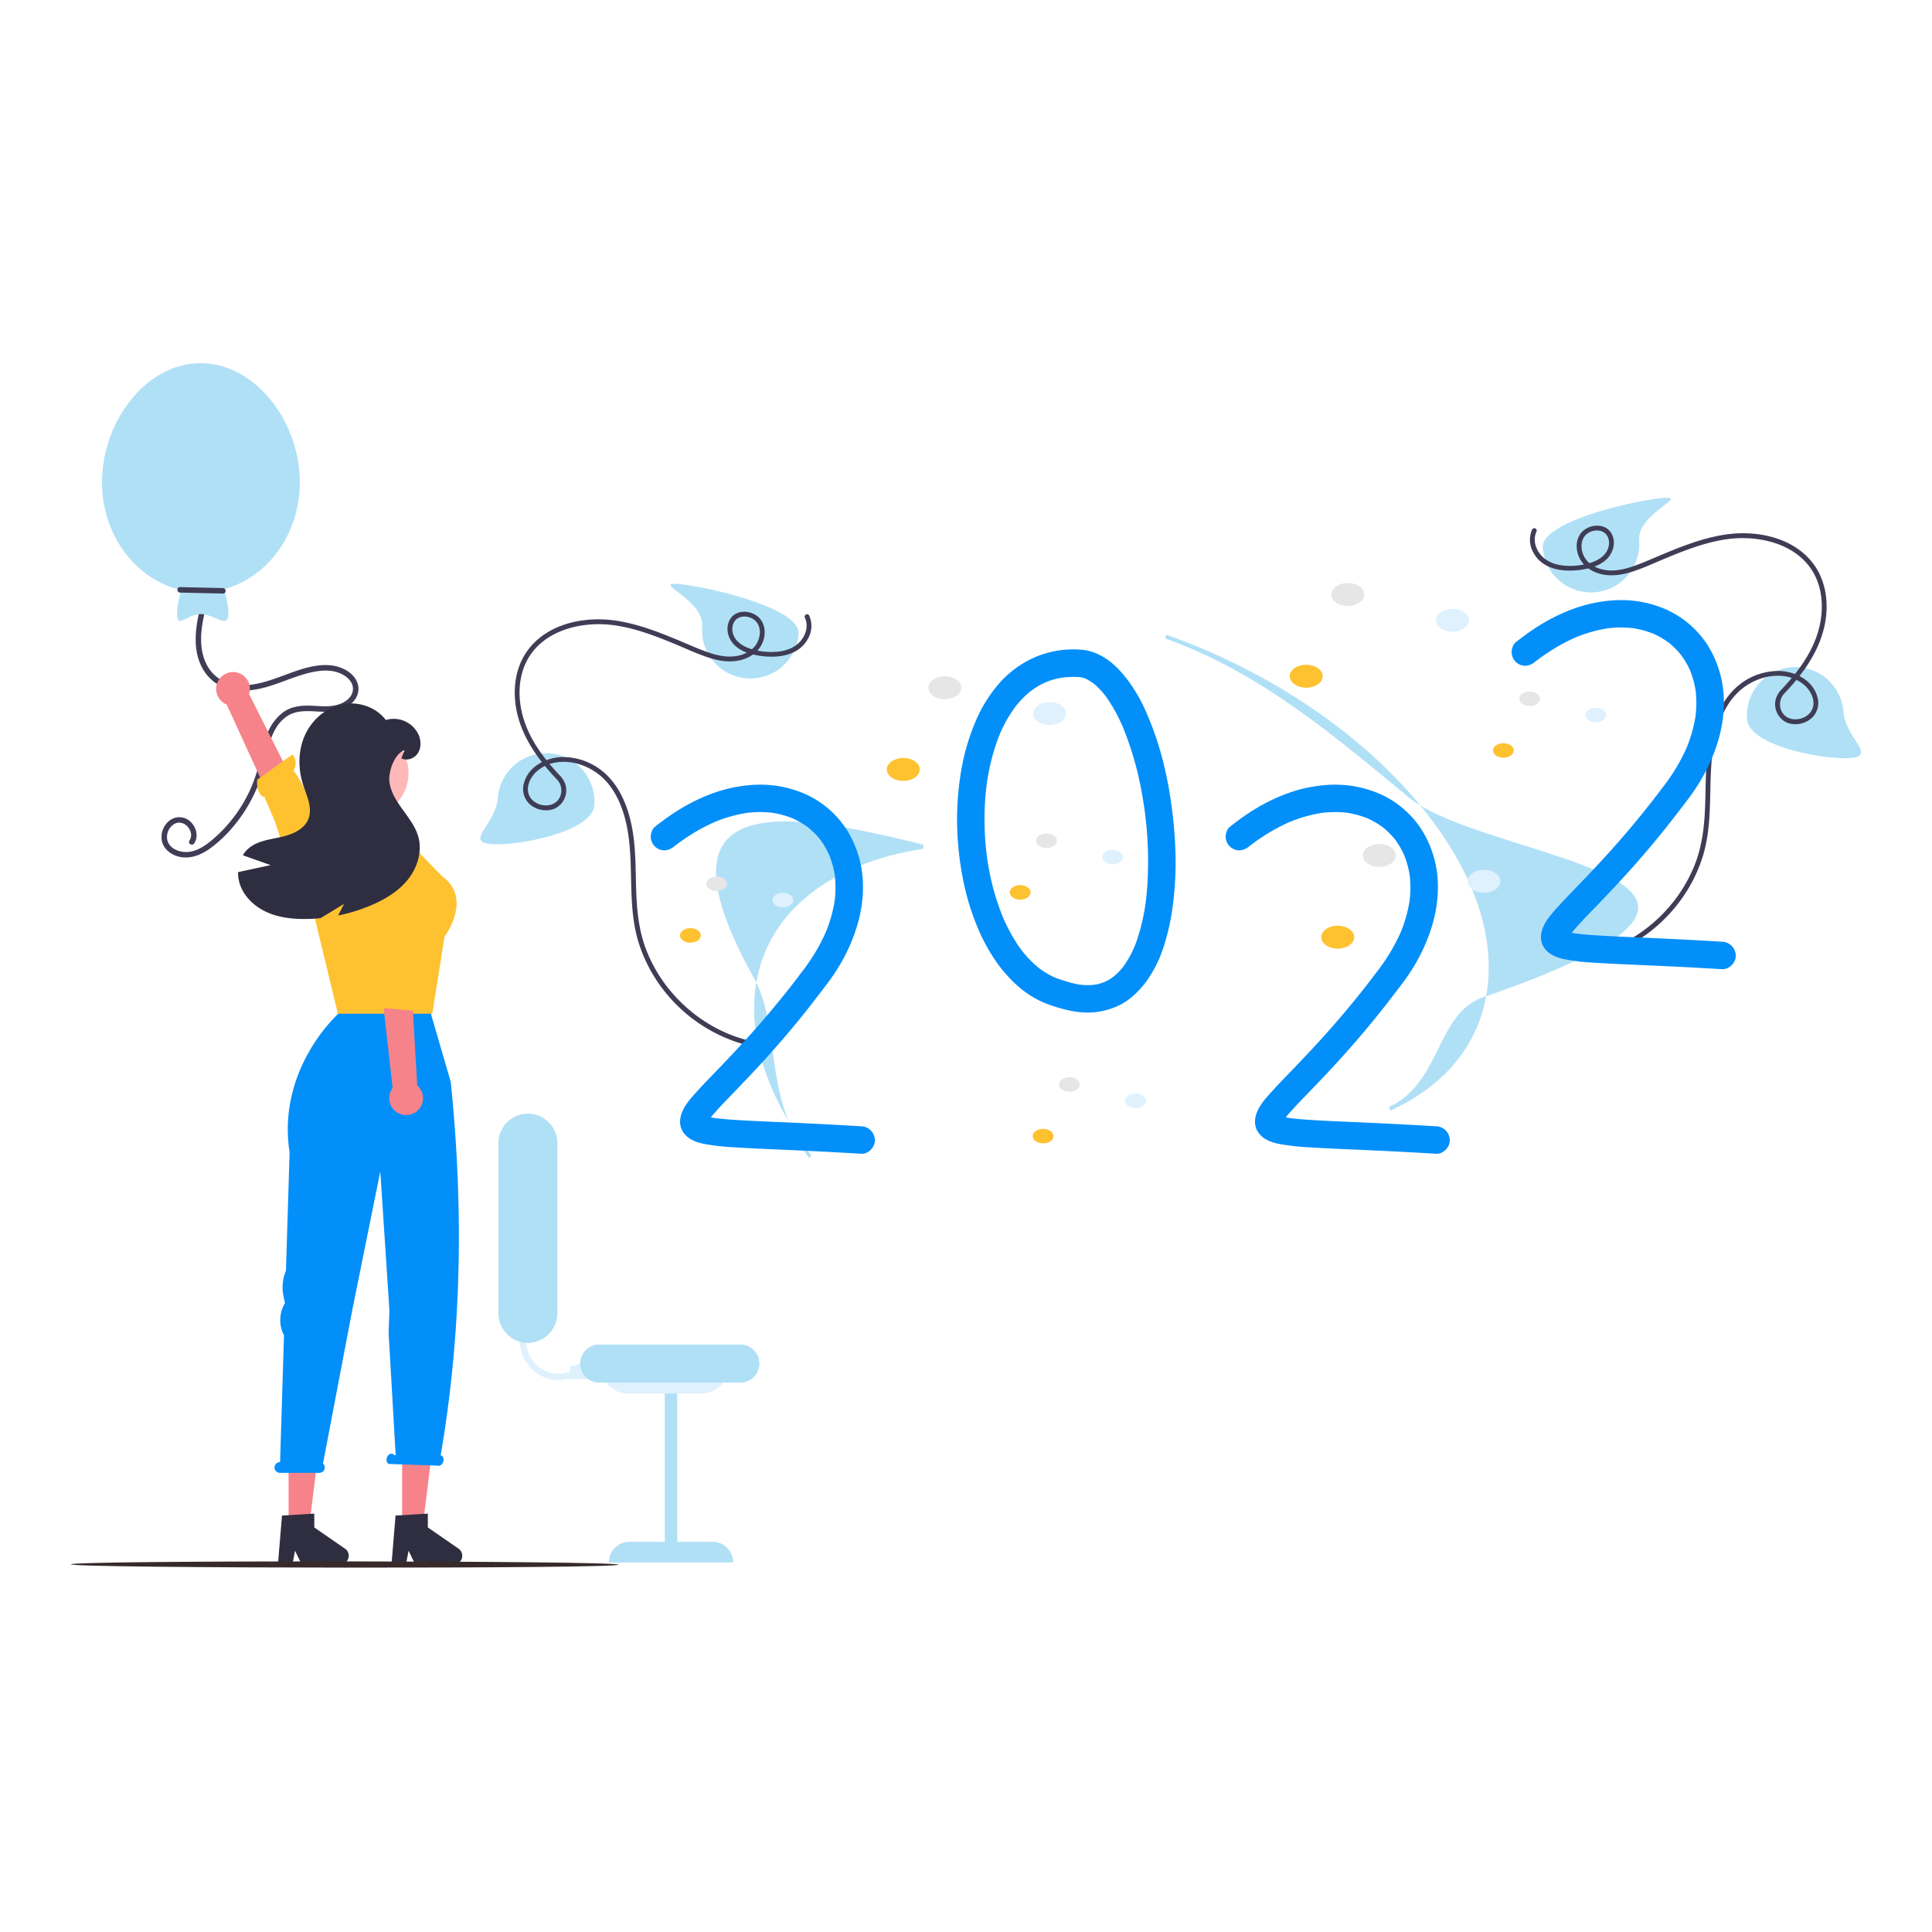 <svg xmlns="http://www.w3.org/2000/svg" xmlns:xlink="http://www.w3.org/1999/xlink" width="1500" height="1500" viewBox="0 0 1500 1500">
  <rect x="0" y="0" width="1500" height="1500" fill="#808080" stroke="none"/>
  <defs>
    <clipPath id="clip-undraw_new_year_2022_bxec">
      <rect width="1500" height="1500"/>
    </clipPath>
  </defs>
  <g id="undraw_new_year_2022_bxec" clip-path="url(#clip-undraw_new_year_2022_bxec)">
    <rect width="1500" height="1500" fill="#fff"/>
    <g id="undraw_new_year_2022_bxec-2" data-name="undraw_new_year_2022_bxec">
      <path id="Path_3875" data-name="Path 3875" d="M185.259,256.616c-3.518,15.456-5.19,32.979,4.193,46.81a32.136,32.136,0,0,0,16.634,12.6,47.2,47.2,0,0,0,21.2,1.3c16-2.217,30.229-10.554,45.969-13.79,6.946-1.428,14.318-1.9,21,.848,5.01,2.06,10.287,6.2,10.311,12.107.025,6.066-5.244,10.092-10.483,11.957-6.991,2.488-14.257,1.525-21.508,1.212-7.81-.338-15.774.368-22.262,5.151a38.719,38.719,0,0,0-12.373,16.775c-3.261,7.915-4.585,16.424-6.67,24.682a109.6,109.6,0,0,1-7.867,21.508,111.412,111.412,0,0,1-27.221,35.285c-5.6,4.821-12.407,9.732-20.057,10.174-5.9.341-13.073-2.139-15.347-8.115a11.653,11.653,0,0,1,5.455-13.834c5.057-2.552,10.564,1.088,12.2,6.085a7.788,7.788,0,0,1-.811,7.023c-1.533,2.286,2.16,4.424,3.683,2.153,3.536-5.273,1.688-12.364-2.643-16.588a12.424,12.424,0,0,0-16.351-1.219,16.155,16.155,0,0,0-5.906,16.693c1.819,6.565,8.27,10.74,14.711,11.775,7.954,1.277,15.61-1.849,22.031-6.365a98.759,98.759,0,0,0,17.446-16.115,115.8,115.8,0,0,0,23.1-41.306c4.7-15.046,5.037-34.922,18.989-45.083,7.179-5.229,15.976-4.649,24.393-4.169,7.43.424,14.679.347,21.5-3.017,5.629-2.778,10.17-7.9,10.264-14.436.095-6.594-4.587-11.9-10.1-14.9-14.572-7.936-32.071-1.536-46.387,3.766-14.4,5.332-30.833,11.59-46.133,5.979A28.616,28.616,0,0,1,190.4,296.458c-3.7-7.857-4.232-16.771-3.376-25.3a110.1,110.1,0,0,1,2.346-13.41c.608-2.673-3.5-3.814-4.113-1.134Z" transform="translate(-30.537 218.25)" fill="#3f3d56"/>
      <path id="Path_3876" data-name="Path 3876" d="M338.3,404.02c-20.667-1.633,3.72-15.309,5.352-35.976a37.537,37.537,0,0,1,74.841,5.912C416.857,394.622,358.963,405.652,338.3,404.02Z" transform="translate(42.92 251.319)" fill="#b0e0f6"/>
      <path id="Path_3877" data-name="Path 3877" d="M492.912,314.368a37.537,37.537,0,0,1-34.464-40.377c1.633-20.667-39.408-34.491-18.742-32.859s95.215,18.1,93.582,38.771A37.537,37.537,0,0,1,492.912,314.368Z" transform="translate(86.738 212.307)" fill="#b0e0f6"/>
      <path id="Path_3878" data-name="Path 3878" d="M574.039,260.833c2.724,5.65,1.118,12.178-2.479,17.056-4.091,5.548-10.6,8.284-17.274,9.188a53.168,53.168,0,0,1-21.359-1.759c-6.682-1.928-13.616-6.062-14.994-13.446-.919-4.922,1.181-10.174,6.292-11.538a12.307,12.307,0,0,1,11.651,3.161c4.244,4.417,3.921,11.506,1.224,16.637-3.172,6.034-9.519,9.363-16.045,10.462-7.759,1.306-15.555-.518-22.854-3.115-7.933-2.822-15.629-6.336-23.4-9.564-15.158-6.295-30.643-12.208-46.944-14.715-24.9-3.83-54.454,2.134-69.7,23.965-8.229,11.785-10.56,26.565-8.789,40.625,1.868,14.828,8.374,28.454,16.989,40.52a172.046,172.046,0,0,0,14.909,17.841,12.287,12.287,0,0,1,2.837,13.387c-4.723,11.6-23.6,7.905-25.011-4.055-.639-5.435,2.393-11.032,6.182-14.718a29.133,29.133,0,0,1,15.538-7.527c12.252-2.046,25.2,2.5,34.568,10.387,10.58,8.914,16.536,22.46,19.674,35.647,3.572,15.014,3.754,30.456,4.094,45.8.347,15.705.944,31.6,5.45,46.755A115.544,115.544,0,0,0,461.337,545.9,120.687,120.687,0,0,0,521.5,590.477a110.546,110.546,0,0,0,18,4.216c2.391.354,2.676-3.389.3-3.742-26.619-3.946-51.1-18.359-68.622-38.617a114.459,114.459,0,0,1-20.506-34.182c-5.715-15.062-7.164-31.062-7.63-47.048-.477-16.327-.217-32.8-3.486-48.884-2.89-14.218-8.558-28.616-19.055-38.976a48.691,48.691,0,0,0-35.584-14.179c-12.177.564-25.2,7.271-28.816,19.695a16.159,16.159,0,0,0,3.833,16.418,18.931,18.931,0,0,0,19.385,4.1,15.7,15.7,0,0,0,8.719-19.212,19.113,19.113,0,0,0-4.707-7.2c-10.985-11.732-21.066-24.86-26.536-40.136-5.1-14.248-6.149-30.638-.264-44.816,11.14-26.84,43.47-34.9,69.8-31.153,17.235,2.455,33.553,8.98,49.518,15.655,8.152,3.408,16.252,7.2,24.707,9.8,7.57,2.336,15.693,3.509,23.492,1.593,6.807-1.672,13.063-5.63,16.361-11.961,3-5.751,3.512-13.049-.05-18.683-5.15-8.146-19.37-9.978-24.552-.829-3.438,6.071-1.749,13.845,2.766,18.88,5.063,5.645,12.644,7.95,19.9,9.114,13.71,2.2,30.592.471,37.927-13.07A19.781,19.781,0,0,0,577.42,259.2a1.878,1.878,0,0,0-3.38,1.633Z" transform="translate(50.846 218.732)" fill="#3f3d56"/>
      <path id="Path_3879" data-name="Path 3879" d="M1101.9,357.02c20.667-1.633-3.719-15.309-5.352-35.976a37.537,37.537,0,0,0-74.841,5.912h0C1023.336,347.622,1081.23,358.652,1101.9,357.02Z" transform="translate(334.717 231.488)" fill="#b0e0f6"/>
      <path id="Path_3880" data-name="Path 3880" d="M950.5,267.368a37.537,37.537,0,0,0,34.464-40.377h0c-1.633-20.667,39.408-34.491,18.741-32.859s-95.215,18.1-93.582,38.771A37.537,37.537,0,0,0,950.5,267.368Z" transform="translate(287.678 192.476)" fill="#b0e0f6"/>
      <path id="Path_3881" data-name="Path 3881" d="M908.211,213.833c-2.724,5.65-1.118,12.178,2.479,17.056,4.091,5.548,10.6,8.284,17.274,9.188a53.168,53.168,0,0,0,21.359-1.759c6.682-1.928,13.616-6.062,14.994-13.446.919-4.922-1.181-10.174-6.292-11.538a12.306,12.306,0,0,0-11.651,3.161c-4.244,4.417-3.921,11.506-1.224,16.637,3.172,6.034,9.519,9.364,16.045,10.462,7.759,1.306,15.555-.518,22.854-3.115,7.933-2.822,15.629-6.336,23.4-9.564,15.158-6.295,30.643-12.208,46.944-14.715,24.9-3.83,54.454,2.134,69.7,23.965,8.229,11.785,10.56,26.565,8.789,40.625-1.868,14.828-8.374,28.454-16.989,40.52a172.023,172.023,0,0,1-14.909,17.841,12.287,12.287,0,0,0-2.836,13.387c4.722,11.6,23.6,7.905,25.01-4.055.639-5.435-2.393-11.032-6.182-14.718a29.133,29.133,0,0,0-15.538-7.527c-12.252-2.046-25.2,2.5-34.568,10.387-10.58,8.914-16.536,22.46-19.674,35.647-3.572,15.014-3.754,30.456-4.094,45.8-.347,15.705-.944,31.6-5.45,46.755a115.546,115.546,0,0,1-16.741,34.066,120.687,120.687,0,0,1-60.158,44.581,110.544,110.544,0,0,1-18,4.216c-2.391.354-2.676-3.389-.3-3.742,26.619-3.947,51.1-18.359,68.621-38.617a114.459,114.459,0,0,0,20.506-34.182c5.715-15.062,7.164-31.062,7.63-47.048.476-16.327.217-32.8,3.486-48.884,2.89-14.218,8.558-28.616,19.055-38.975a48.691,48.691,0,0,1,35.584-14.179c12.177.564,25.2,7.271,28.816,19.695a16.159,16.159,0,0,1-3.833,16.418,18.931,18.931,0,0,1-19.385,4.1,15.7,15.7,0,0,1-8.719-19.212,19.113,19.113,0,0,1,4.707-7.2c10.985-11.732,21.066-24.86,26.536-40.136,5.1-14.248,6.149-30.638.265-44.815-11.14-26.84-43.47-34.9-69.8-31.153-17.235,2.455-33.553,8.98-49.518,15.655-8.152,3.408-16.252,7.2-24.707,9.8-7.57,2.336-15.693,3.509-23.492,1.593-6.807-1.672-13.063-5.63-16.36-11.961-3-5.751-3.512-13.049.05-18.683,5.15-8.146,19.37-9.978,24.552-.829,3.438,6.071,1.749,13.845-2.767,18.88-5.063,5.645-12.644,7.95-19.9,9.114-13.71,2.2-30.592.471-37.927-13.071a19.781,19.781,0,0,1-1.026-18.062,1.878,1.878,0,0,1,3.38,1.633Z" transform="translate(284.734 198.9)" fill="#3f3d56"/>
      <path id="Path_3882" data-name="Path 3882" d="M531.044,632.116C495,584.534,509.294,530.227,488.176,492.341c-80.936-145.2,18.725-131.826,131.4-103.588l.269,3.133c-71.715,11.067-118.879,47.976-129.4,101.262-8.176,41.412,6.827,89.968,42.245,136.723Z" transform="translate(97.217 267.043)" fill="#b0e0f6"/>
      <path id="Path_3883" data-name="Path 3883" d="M878.526,638.34l-.753-2.986c40.235-18.242,36.778-72.574,72.775-84.981,274.215-94.514,3.535-105.172-57.35-155.166C838.753,350.5,779.416,298.522,704.005,271.752l.6-3.048c75.74,26.888,143.256,70.959,190.11,124.1,47.09,53.4,67.725,109.65,58.1,158.379C945.235,589.6,919.544,619.744,878.526,638.34Z" transform="translate(200.717 223.996)" fill="#b0e0f6"/>
      <ellipse id="Ellipse_675" data-name="Ellipse 675" cx="12.802" cy="8.905" rx="12.802" ry="8.905" transform="translate(720.807 525.026)" fill="#e6e6e6"/>
      <ellipse id="Ellipse_676" data-name="Ellipse 676" cx="12.802" cy="8.905" rx="12.802" ry="8.905" transform="translate(802.068 545.063)" fill="#dff1fd"/>
      <ellipse id="Ellipse_677" data-name="Ellipse 677" cx="12.802" cy="8.905" rx="12.802" ry="8.905" transform="translate(688.523 588.478)" fill="#fec230"/>
      <ellipse id="Ellipse_678" data-name="Ellipse 678" cx="12.802" cy="8.906" rx="12.802" ry="8.906" transform="translate(1058.102 655.269)" fill="#e6e6e6"/>
      <ellipse id="Ellipse_679" data-name="Ellipse 679" cx="12.802" cy="8.906" rx="12.802" ry="8.906" transform="translate(1139.363 675.306)" fill="#dff1fd"/>
      <ellipse id="Ellipse_680" data-name="Ellipse 680" cx="12.802" cy="8.906" rx="12.802" ry="8.906" transform="translate(1025.818 718.721)" fill="#fec230"/>
      <ellipse id="Ellipse_681" data-name="Ellipse 681" cx="12.802" cy="8.905" rx="12.802" ry="8.905" transform="translate(1033.611 452.669)" fill="#e6e6e6"/>
      <ellipse id="Ellipse_682" data-name="Ellipse 682" cx="12.802" cy="8.905" rx="12.802" ry="8.905" transform="translate(1114.875 472.707)" fill="#dff1fd"/>
      <ellipse id="Ellipse_683" data-name="Ellipse 683" cx="12.802" cy="8.905" rx="12.802" ry="8.905" transform="translate(1001.328 516.121)" fill="#fec230"/>
      <ellipse id="Ellipse_684" data-name="Ellipse 684" cx="8.091" cy="5.628" rx="8.091" ry="5.628" transform="translate(822.195 836.361)" fill="#e6e6e6"/>
      <ellipse id="Ellipse_685" data-name="Ellipse 685" cx="8.091" cy="5.628" rx="8.091" ry="5.628" transform="translate(873.555 849.025)" fill="#dff1fd"/>
      <ellipse id="Ellipse_686" data-name="Ellipse 686" cx="8.091" cy="5.628" rx="8.091" ry="5.628" transform="translate(801.793 876.463)" fill="#fec230"/>
      <ellipse id="Ellipse_687" data-name="Ellipse 687" cx="8.091" cy="5.628" rx="8.091" ry="5.628" transform="translate(804.385 647.12)" fill="#e6e6e6"/>
      <ellipse id="Ellipse_688" data-name="Ellipse 688" cx="8.091" cy="5.628" rx="8.091" ry="5.628" transform="translate(855.742 659.783)" fill="#dff1fd"/>
      <ellipse id="Ellipse_689" data-name="Ellipse 689" cx="8.091" cy="5.628" rx="8.091" ry="5.628" transform="translate(783.982 687.221)" fill="#fec230"/>
      <ellipse id="Ellipse_690" data-name="Ellipse 690" cx="8.091" cy="5.628" rx="8.091" ry="5.628" transform="translate(548.352 680.516)" fill="#e6e6e6"/>
      <ellipse id="Ellipse_691" data-name="Ellipse 691" cx="8.091" cy="5.628" rx="8.091" ry="5.628" transform="translate(599.711 693.179)" fill="#dff1fd"/>
      <ellipse id="Ellipse_692" data-name="Ellipse 692" cx="8.091" cy="5.628" rx="8.091" ry="5.628" transform="translate(527.949 720.617)" fill="#fec230"/>
      <ellipse id="Ellipse_693" data-name="Ellipse 693" cx="8.091" cy="5.628" rx="8.091" ry="5.628" transform="translate(1179.529 536.914)" fill="#e6e6e6"/>
      <ellipse id="Ellipse_694" data-name="Ellipse 694" cx="8.091" cy="5.628" rx="8.091" ry="5.628" transform="translate(1230.887 549.578)" fill="#dff1fd"/>
      <ellipse id="Ellipse_695" data-name="Ellipse 695" cx="8.091" cy="5.628" rx="8.091" ry="5.628" transform="translate(1159.127 577.016)" fill="#fec230"/>
      <path id="Path_3884" data-name="Path 3884" d="M200.76,289.3a13.021,13.021,0,0,1,10.572,16.938l53.521,106.287-22.8,6.8L193.982,314.4a13.092,13.092,0,0,1,6.778-25.1Z" transform="translate(-17.951 232.625)" fill="#f68389"/>
      <path id="Path_3885" data-name="Path 3885" d="M278.375,450.914s6.634-1.819.073-14.833c-5.253-10.419-31.32-77.4-42.181-89.42a10.229,10.229,0,0,0-.676-12.523l-27.347,19.642c-.868,7.579,2.576,13.462,5.571,13.348L222.12,386.5l21.205,66.546,30.277-.729Z" transform="translate(-8.523 251.606)" fill="#fec230"/>
      <path id="Path_3886" data-name="Path 3886" d="M145.084,321.167l2.665,24.716-1.568,32.409,71.787-8.529,6.746-48.6-8.594.085Z" transform="translate(116.217 417.515)" fill="#ffb6b6"/>
      <path id="Path_3887" data-name="Path 3887" d="M318.159,392.126,291.142,370.8h0l-14.182-.825-21.044,13.481-17.642,8.984.3,46.907,20.283,84,72.519-2.844,9.546-59.9s22.175-29.784-1.706-46.842Z" transform="translate(4.205 266.725)" fill="#fec230"/>
      <path id="Path_3888" data-name="Path 3888" d="M118.9,654.7h15.7l7.468-60.538H118.9Z" transform="translate(105.168 532.706)" fill="#f68389"/>
      <path id="Path_3889" data-name="Path 3889" d="M222.662,750.152l25.075-1.5V759.4l23.839,16.464a6.71,6.71,0,0,1-3.813,12.233H237.91l-5.145-10.626L230.755,788.1H219.5Z" transform="translate(-3.717 426.509)" fill="#2f2e41"/>
      <path id="Path_3890" data-name="Path 3890" d="M180.9,654.7h15.7l7.468-60.538H180.9Z" transform="translate(131.328 532.706)" fill="#f68389"/>
      <path id="Path_3891" data-name="Path 3891" d="M284.661,750.152l25.074-1.5V759.4l23.839,16.464a6.71,6.71,0,0,1-3.813,12.233H299.91l-5.145-10.626L292.755,788.1H281.5Z" transform="translate(22.443 426.509)" fill="#2f2e41"/>
      <path id="Path_3892" data-name="Path 3892" d="M221.794,823.872h.171l3.018-98.432a25.739,25.739,0,0,1,.338-24.323l.432-.782-1.12-5.194a33.083,33.083,0,0,1,1.891-19.911l2.816-91.819c-10.06-65.2,37.883-107.717,37.883-107.717h71.82l15.419,52.976c10.193,99.309,8.344,196.083-7.832,289.841l.441.223c1.588.548,2.269,2.748,1.521,4.913s-2.64,3.477-4.228,2.928l-37.929-1.319c-1.588-.548-2.269-2.748-1.521-4.913s2.64-3.476,4.228-2.928l2.579,1.3-5.5-94.983.61-17.349L305.573,686.7l-5.814-88.531L277.753,707.042,255.275,824.967a4.135,4.135,0,0,1-2.788,7.2H221.794a4.148,4.148,0,0,1,0-8.3Z" transform="translate(-4.5 311.334)" fill="#028ffa"/>
      <path id="Path_3893" data-name="Path 3893" d="M304.723,569.936a13.021,13.021,0,0,0,.323-19.964L298.22,431.83l-25.17,5.413,12.92,114.682a13.092,13.092,0,0,0,18.753,18.011Z" transform="translate(18.879 292.826)" fill="#f68389"/>
      <path id="Path_3894" data-name="Path 3894" d="M291.509,388.592s6.622-1.863,7.711,12.671c.872,11.635,13.082,82.466,9.975,98.365a10.229,10.229,0,0,1,5.879,11.078l-33.559-2.726c-4.652-6.046-4.735-12.862-2.111-14.309l-2.872-20.877-16.15-67.95L286.7,389.854Z" transform="translate(13.533 274.549)" fill="#fec230"/>
      <circle id="Ellipse_696" data-name="Ellipse 696" cx="33.95" cy="33.95" r="33.95" transform="translate(249.303 566.374)" fill="#ffb8b8"/>
      <path id="Path_3895" data-name="Path 3895" d="M222.988,431.819q-10.776-3.819-21.553-7.652a21.7,21.7,0,0,1,4.666-5.492c6.84-5.712,16.282-6.744,24.966-8.671s18.14-5.877,21.319-14.19c3.3-8.643-1.486-17.975-4.267-26.783-3.895-12.29-3.812-26.012,1.4-37.794S265.337,309.9,277.916,307.1s26.8,1.762,34.532,12.057a21.292,21.292,0,0,1,25.627,11.864c1.8,4.514,1.858,9.951-.826,14.011s-8.423,6.138-12.745,3.881l2.5-6.359c-7.749,2.629-12.786,16.64-11.74,24.76s5.767,15.208,10.57,21.828,9.923,13.309,11.988,21.223c2.973,11.382-1.046,23.824-8.478,32.949s-17.906,15.318-28.751,19.874a133.275,133.275,0,0,1-25.186,7.762c1.541-3,3.069-6,4.611-9l-18.291,11.066c-3.537.344-7.1.551-10.666.619-10.377.179-20.961-.908-30.458-5.051S202.742,456.9,199.3,447.109a27.826,27.826,0,0,1-1.541-9.854Q210.373,434.53,222.988,431.819Z" transform="translate(-12.895 239.854)" fill="#2f2e41"/>
      <path id="Path_3896" data-name="Path 3896" d="M277.024,212.989c0-47.119-34.607-92.462-77.014-92.462s-76.556,45.343-76.556,92.462c0,41.374,26.509,75.86,61.682,83.657a62.2,62.2,0,0,0-3.382,18.012c0,12.958,7.262.675,18.256.675s21.558,12.282,21.558-.675a62.969,62.969,0,0,0-3.6-18.663C251.822,287.1,277.024,253.326,277.024,212.989Z" transform="translate(-44.244 161.473)" fill="#b0e0f6"/>
      <path id="Path_3897" data-name="Path 3897" d="M166.667,247.033l33.316.748c2.746.062,2.745-4.2,0-4.266l-33.316-.748C163.921,242.705,163.922,246.971,166.667,247.033Z" transform="translate(-26.879 213.051)" fill="#3f3d56"/>
      <path id="Path_3898" data-name="Path 3898" d="M531.627,777.317c-1.091,3.232-424.022,2.928-425.2-.3C107.517,773.782,530.448,774.086,531.627,777.317Z" transform="translate(-51.428 437.514)" fill="#362b2a"/>
      <path id="Path_3899" data-name="Path 3899" d="M586.4,615.883c-19.721-1.215-39.455-2.194-59.193-3.073-13.3-.592-26.615-1.078-39.9-1.976-4.662-.315-9.326-.689-13.963-1.278-1.216-.178-2.436-.378-3.646-.625.178-.221.353-.443.534-.661.954-1.154,1.935-2.286,2.929-3.4,5.262-5.921,10.834-11.566,16.326-17.272,7.743-8.043,15.426-16.144,22.923-24.418q14.621-16.138,28.3-33.092,3.873-4.806,7.666-9.677,2.654-3.408,5.281-6.836.991-1.293,1.976-2.591l.916-1.209c.3-.4,1.609-2.112.658-.887q.843-1.09,1.685-2.182.57-.741,1.134-1.486,1.294-1.716,2.545-3.463,2.255-3.154,4.358-6.413a143.176,143.176,0,0,0,7.317-12.716c8.279-16.311,13.7-34.342,13.587-52.756a82.623,82.623,0,0,0-12.321-43.775,74.391,74.391,0,0,0-32.722-28.261A88.479,88.479,0,0,0,518.2,351.2a94.131,94.131,0,0,0-24.781.569C474.6,354.38,456.55,362.419,440.764,372.8c-5.032,3.309-9.842,6.925-14.57,10.653-2,1.576-3.124,5.126-3.124,7.541a10.853,10.853,0,0,0,3.124,7.541,10.731,10.731,0,0,0,7.541,3.124,12.426,12.426,0,0,0,7.541-3.124l.661-.519q1-.759,2.008-1.505,2.129-1.572,4.3-3.08,4.309-2.985,8.805-5.687a140.477,140.477,0,0,1,16.047-8.276,109.2,109.2,0,0,1,24.86-6.951A85.6,85.6,0,0,1,517,372.4a72.764,72.764,0,0,1,16.291,4.415,66.548,66.548,0,0,1,6.973,3.671q2.074,1.26,4.05,2.675c.184.132.595.439.946.7q.5.407.993.824a63.566,63.566,0,0,1,6.719,6.608q.732.835,1.435,1.7c.07.086.139.174.209.261q1.356,1.834,2.583,3.759a66.56,66.56,0,0,1,4.422,8.228,73.106,73.106,0,0,1,4.387,16.251,85.45,85.45,0,0,1-.108,18.98,107.634,107.634,0,0,1-6.872,24.579A142.939,142.939,0,0,1,545.2,489.506q-1.132,1.62-2.3,3.213-.548.745-1.1,1.485c-.144.191-.624.82-.885,1.163-.577.737-1.143,1.473-1.706,2.218l-.919,1.219q-1.064,1.408-2.135,2.811-.906,1.188-1.818,2.373l-.022.029-.716.923q-1.923,2.472-3.866,4.928-13.929,17.6-28.905,34.338c-7.765,8.684-15.736,17.178-23.8,25.581-5.8,6.039-11.683,12-17.32,18.19-3.99,4.38-8.277,8.974-11.076,14.232-3,5.639-4.194,12.426-.483,18.092,3.536,5.4,9.712,7.884,15.8,9.153a174.514,174.514,0,0,0,24.017,2.753c11.585.767,23.191,1.222,34.789,1.734,16.44.727,32.877,1.494,49.307,2.423q7.172.405,14.341.848c5.579.344,10.911-5.151,10.665-10.665A10.912,10.912,0,0,0,586.4,615.883Z" transform="translate(82.178 258.569)" fill="#028ffa"/>
      <path id="Path_3900" data-name="Path 3900" d="M759.936,437.019a336.56,336.56,0,0,0-3.284-40.111,301.128,301.128,0,0,0-7.206-36.246,238.647,238.647,0,0,0-12.04-34.527,122.774,122.774,0,0,0-14.331-25.188c-5.707-7.512-12.264-14.6-20.69-19.112a40.815,40.815,0,0,0-11.58-4.3c-.558-.1-1.111-.176-1.662-.226-.384-.066-.775-.119-1.174-.155a75.805,75.805,0,0,0-35.233,4.891,78.932,78.932,0,0,0-29.12,20.438,109.582,109.582,0,0,0-18.879,30.111,167.947,167.947,0,0,0-11.058,37.422,227.285,227.285,0,0,0-3.347,41.559,242.8,242.8,0,0,0,4.241,41.834,189.73,189.73,0,0,0,10.56,36.478,139.7,139.7,0,0,0,17.943,32.635c7.434,9.7,16.09,18.359,26.739,24.542a73.768,73.768,0,0,0,16.226,6.973,110,110,0,0,0,15.173,3.826,61.82,61.82,0,0,0,16.275.6,58.342,58.342,0,0,0,16.852-4.511c9.212-3.991,16.547-10.986,22.555-18.873A95.812,95.812,0,0,0,750.664,507.8a174.569,174.569,0,0,0,7.421-34.482,252.481,252.481,0,0,0,1.852-36.3Zm-21.83,22.133q-.474,7.305-1.42,14.569a157.358,157.358,0,0,1-6.548,28.284c-.688,2.021-1.448,4.017-2.249,6a79.3,79.3,0,0,1-8.5,15.091l-.046.061c-.34.422-.677.844-1.028,1.257q-1.333,1.566-2.779,3.031t-3.027,2.815c-.267.228-.542.447-.816.667-.133.1-.264.194-.4.288a31.091,31.091,0,0,1-14.585,5.975,51.694,51.694,0,0,1-10.986-.087,71.494,71.494,0,0,1-9.608-2.258c-3.235-1-6.488-1.965-9.644-3.2a65.417,65.417,0,0,1-9.883-5.511c-.842-.571-1.664-1.169-2.483-1.773-.273-.219-.547-.437-.816-.66q-2.578-2.132-4.967-4.48t-4.6-4.869q-1.167-1.332-2.283-2.708c-.231-.285-.458-.572-.686-.859a115.044,115.044,0,0,1-7.8-11.911,141.776,141.776,0,0,1-6.989-14.047,189.6,189.6,0,0,1-10.8-36.933c-.639-3.376-1.182-6.768-1.663-10.17a226.6,226.6,0,0,1-1.306-44.8c.28-3.923.686-7.835,1.186-11.736a171.593,171.593,0,0,1,7.442-31.515c.874-2.535,1.833-5.039,2.852-7.519a106.444,106.444,0,0,1,11.873-20.839c.058-.078.146-.195.242-.322l.064-.08q1-1.25,2.049-2.461,1.9-2.192,3.956-4.241,2.122-2.11,4.411-4.042c.338-.284,1-.8,1.48-1.171.421-.31.836-.627,1.266-.926a51.893,51.893,0,0,1,23.86-9.469,75.178,75.178,0,0,1,13.558-.228,30.438,30.438,0,0,1,3.4,1.008,40.606,40.606,0,0,1,6.427,3.817c.079.065.16.128.238.194q.923.771,1.809,1.584c1.252,1.148,2.451,2.354,3.6,3.6,1.135,1.234,2.219,2.514,3.264,3.823.134.178.268.356.4.536q.829,1.13,1.623,2.285a113.255,113.255,0,0,1,6.343,10.451c2.08,3.858,3.959,7.819,5.7,11.84a251.152,251.152,0,0,1,14.459,50.331c.891,4.792,1.653,9.607,2.322,14.435a295.51,295.51,0,0,1,2.076,56.863Z" transform="translate(152.746 227.403)" fill="#028ffa"/>
      <path id="Path_3901" data-name="Path 3901" d="M900.316,615.883c-19.721-1.215-39.455-2.194-59.193-3.073-13.3-.592-26.615-1.078-39.9-1.976-4.662-.315-9.326-.689-13.963-1.278-1.216-.178-2.436-.378-3.646-.625.178-.221.353-.443.534-.661.954-1.154,1.935-2.286,2.929-3.4,5.262-5.921,10.834-11.566,16.326-17.272,7.743-8.043,15.426-16.144,22.923-24.418q14.622-16.138,28.3-33.092,3.873-4.806,7.666-9.677,2.654-3.408,5.281-6.836.991-1.293,1.976-2.591l.916-1.209c.3-.4,1.609-2.112.658-.887q.843-1.09,1.685-2.182.57-.741,1.134-1.486,1.294-1.716,2.545-3.463,2.255-3.154,4.358-6.413a143.136,143.136,0,0,0,7.317-12.716c8.279-16.311,13.7-34.342,13.587-52.756a82.622,82.622,0,0,0-12.321-43.775,74.389,74.389,0,0,0-32.722-28.261,88.478,88.478,0,0,0-24.593-6.629,94.131,94.131,0,0,0-24.781.569c-18.821,2.609-36.869,10.648-52.655,21.029-5.032,3.309-9.842,6.925-14.569,10.653-2,1.576-3.124,5.126-3.124,7.541a10.853,10.853,0,0,0,3.124,7.541,10.731,10.731,0,0,0,7.541,3.124,12.426,12.426,0,0,0,7.541-3.124l.661-.519q1-.759,2.007-1.505,2.129-1.572,4.3-3.08,4.309-2.985,8.806-5.687a140.468,140.468,0,0,1,16.047-8.276,109.2,109.2,0,0,1,24.86-6.951,85.6,85.6,0,0,1,19.039-.113,72.761,72.761,0,0,1,16.291,4.415,66.532,66.532,0,0,1,6.973,3.671q2.074,1.26,4.05,2.675c.184.132.595.439.946.7q.5.407.993.824a63.57,63.57,0,0,1,6.719,6.608q.732.835,1.435,1.7c.07.086.139.174.209.261q1.356,1.834,2.583,3.759a66.567,66.567,0,0,1,4.421,8.228,73.1,73.1,0,0,1,4.387,16.251,85.461,85.461,0,0,1-.108,18.98,107.634,107.634,0,0,1-6.872,24.579,142.938,142.938,0,0,1-13.822,24.452q-1.132,1.62-2.3,3.213-.547.745-1.1,1.485c-.144.191-.624.82-.885,1.163-.577.737-1.143,1.473-1.706,2.218L852.2,498.8q-1.064,1.408-2.135,2.811-.907,1.188-1.818,2.373l-.022.029-.716.923q-1.922,2.472-3.866,4.928-13.928,17.6-28.905,34.338c-7.765,8.684-15.736,17.178-23.8,25.581-5.8,6.039-11.683,12-17.32,18.19-3.99,4.38-8.277,8.974-11.076,14.232-3,5.639-4.194,12.426-.484,18.092,3.536,5.4,9.712,7.884,15.8,9.153a174.508,174.508,0,0,0,24.017,2.753c11.585.767,23.191,1.222,34.789,1.734,16.44.727,32.877,1.494,49.307,2.423q7.172.405,14.341.848c5.579.344,10.911-5.151,10.665-10.665a10.912,10.912,0,0,0-10.665-10.664Z" transform="translate(214.633 258.569)" fill="#028ffa"/>
      <path id="Path_3902" data-name="Path 3902" d="M1056.45,515.1c-19.721-1.215-39.455-2.194-59.193-3.073-13.3-.592-26.615-1.078-39.9-1.976-4.662-.315-9.326-.689-13.963-1.278-1.216-.178-2.436-.378-3.646-.625.178-.221.353-.443.534-.661.954-1.154,1.935-2.286,2.929-3.4,5.262-5.921,10.834-11.566,16.326-17.272,7.743-8.043,15.426-16.144,22.923-24.418q14.621-16.138,28.3-33.092,3.873-4.806,7.666-9.677,2.654-3.408,5.281-6.836.991-1.293,1.976-2.591l.916-1.209c.3-.4,1.609-2.112.658-.887q.843-1.09,1.685-2.182.57-.741,1.134-1.486,1.294-1.716,2.545-3.463,2.255-3.154,4.358-6.413a143.215,143.215,0,0,0,7.317-12.716c8.279-16.311,13.7-34.342,13.587-52.756a82.621,82.621,0,0,0-12.321-43.775,74.39,74.39,0,0,0-32.722-28.261,88.479,88.479,0,0,0-24.593-6.629,94.128,94.128,0,0,0-24.781.569c-18.821,2.609-36.869,10.648-52.655,21.029-5.032,3.309-9.842,6.925-14.57,10.653-2,1.576-3.124,5.126-3.124,7.541a10.853,10.853,0,0,0,3.124,7.541,10.731,10.731,0,0,0,7.541,3.124,12.426,12.426,0,0,0,7.541-3.124l.661-.519q1-.759,2.008-1.505,2.129-1.572,4.3-3.08,4.309-2.985,8.805-5.687a140.467,140.467,0,0,1,16.047-8.276,109.2,109.2,0,0,1,24.86-6.951,85.6,85.6,0,0,1,19.039-.113,72.759,72.759,0,0,1,16.291,4.415,66.516,66.516,0,0,1,6.973,3.671q2.074,1.26,4.05,2.675c.184.132.595.439.946.7q.5.407.993.824a63.571,63.571,0,0,1,6.719,6.608q.732.835,1.435,1.7c.07.086.139.174.209.261q1.356,1.834,2.583,3.759a66.564,66.564,0,0,1,4.422,8.228,73.1,73.1,0,0,1,4.387,16.251,85.447,85.447,0,0,1-.108,18.98,107.634,107.634,0,0,1-6.872,24.579,142.922,142.922,0,0,1-13.822,24.452q-1.132,1.62-2.3,3.213-.547.745-1.1,1.485c-.144.191-.624.82-.885,1.163-.577.737-1.143,1.473-1.706,2.218l-.919,1.219q-1.064,1.408-2.135,2.811-.907,1.188-1.818,2.373l-.022.029-.716.923q-1.922,2.472-3.866,4.928-13.928,17.6-28.905,34.338c-7.765,8.684-15.736,17.178-23.8,25.581-5.8,6.039-11.683,12-17.32,18.19-3.99,4.38-8.277,8.974-11.076,14.232-3,5.639-4.193,12.426-.484,18.092,3.536,5.4,9.712,7.884,15.8,9.153a174.546,174.546,0,0,0,24.017,2.752c11.585.767,23.191,1.222,34.789,1.735,16.44.727,32.877,1.494,49.307,2.423q7.172.405,14.341.848c5.579.344,10.911-5.151,10.665-10.665A10.912,10.912,0,0,0,1056.45,515.1Z" transform="translate(280.514 216.046)" fill="#028ffa"/>
      <path id="Path_2736" data-name="Path 2736" d="M426.055,778.993h-27.7V658.413h-9.634V778.993h-27.7a15.832,15.832,0,0,0-15.655,16H441.71A15.832,15.832,0,0,0,426.055,778.993Z" transform="translate(127.418 418.095)" fill="#b0e0f6"/>
      <path id="Path_2722" data-name="Path 2722" d="M318.32,661.693c-16.635-.008-30.113-13.8-30.105-30.806a31.376,31.376,0,0,1,2.365-11.944l4.439,1.912a26.081,26.081,0,0,0,13.492,33.884,24.8,24.8,0,0,0,19.19.194l1.788,4.573A29.391,29.391,0,0,1,318.32,661.693Z" transform="translate(115.332 409.75)" fill="#dff1fd"/>
      <path id="Path_2723" data-name="Path 2723" d="M249.877,528.9H212.546v-9.848l30.105-8.618Z" transform="translate(230.137 541.923)" fill="#dff1fd"/>
      <path id="Path_2724" data-name="Path 2724" d="M340.4,645.595h98.746a20.7,20.7,0,0,1-20.472,20.928h-57.8A20.7,20.7,0,0,1,340.4,645.595Z" transform="translate(126.367 415.385)" fill="#dff1fd"/>
      <path id="Path_2725" data-name="Path 2725" d="M451.3,661.03H341.72a14.774,14.774,0,1,1,0-29.549l109.583,0a14.774,14.774,0,1,1,0,29.549Z" transform="translate(123.521 412.401)" fill="#b0e0f6"/>
      <path id="Path_2735" data-name="Path 2735" d="M297.408,661.533a23.165,23.165,0,0,1-22.88-23.39V506.421a22.883,22.883,0,1,1,45.766,0l-.006,131.722a23.165,23.165,0,0,1-22.88,23.39Z" transform="translate(112.439 381.122)" fill="#b0e0f6"/>
      <rect id="Rectangle_934" data-name="Rectangle 934" width="1500" height="1500" fill="#fff" opacity="0"/>
    </g>
  </g>
</svg>
